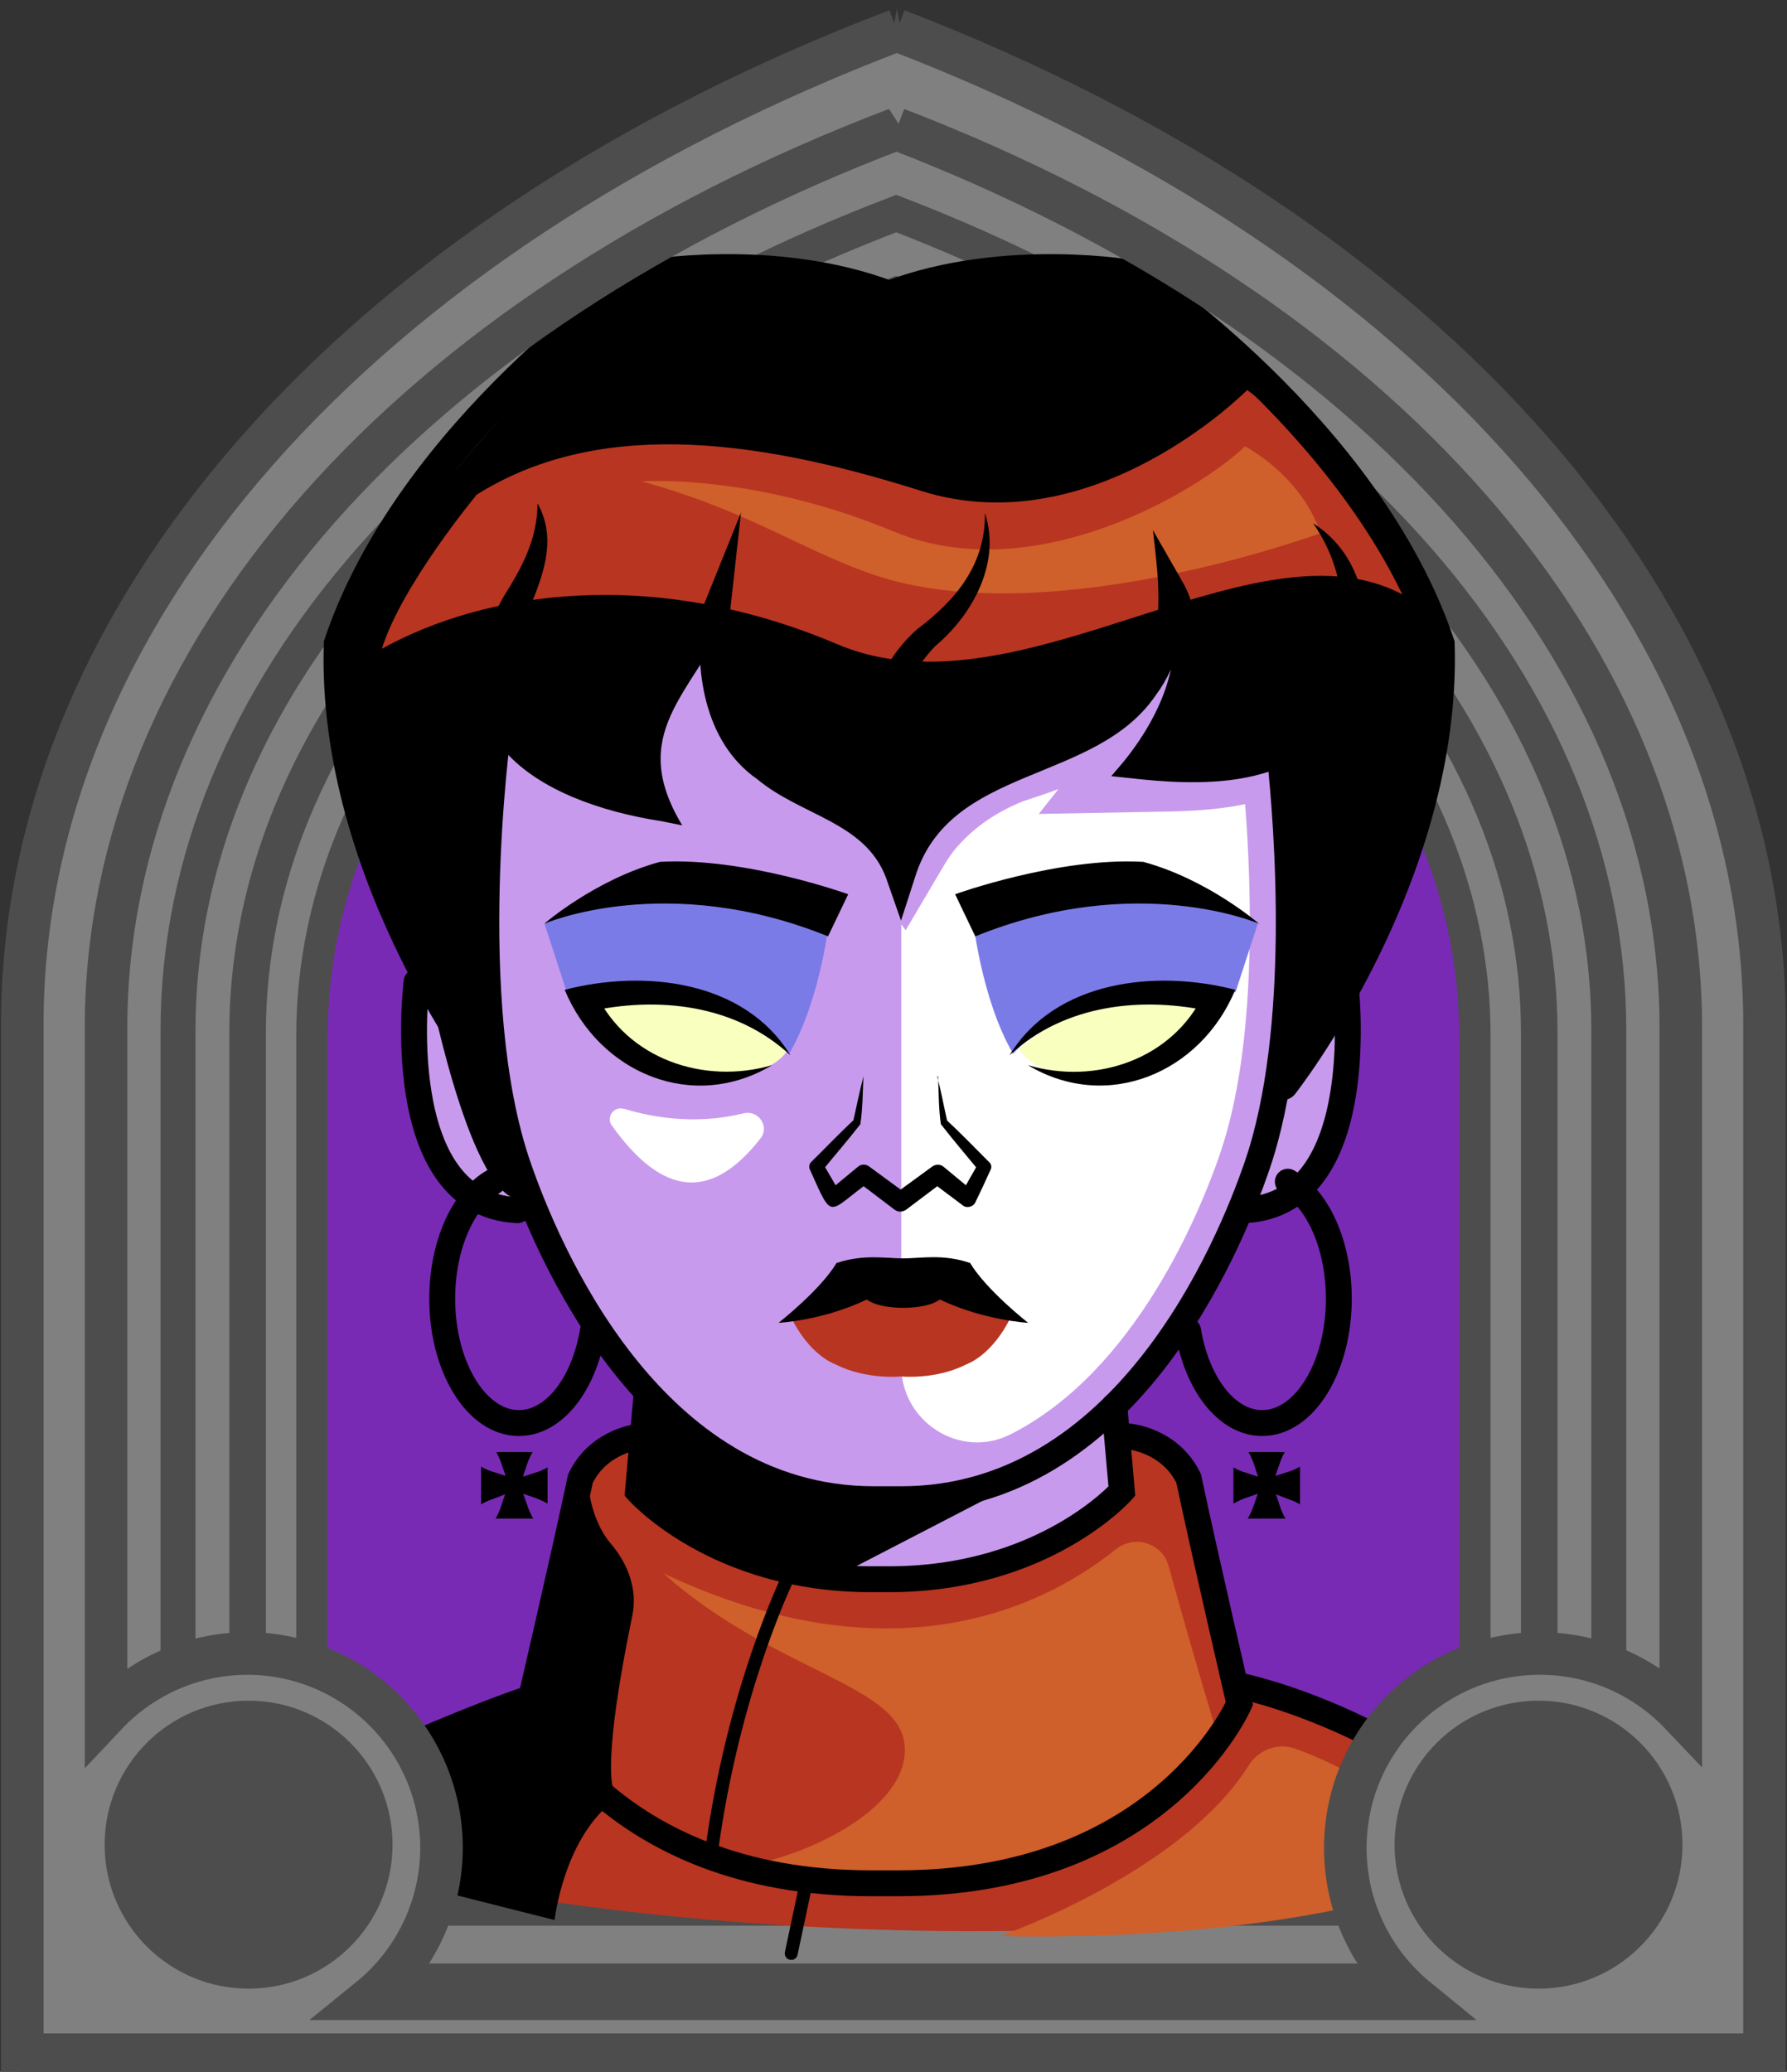 <svg id="Capa_2" xmlns="http://www.w3.org/2000/svg" xmlns:xlink="http://www.w3.org/1999/xlink" viewBox="0 0 69.02 80">
<rect x="0" y="0" width="69.02" height="80" fill="#333333" stroke="none"/>
<defs >
<style >
.cls-1{fill:#c89aed;}.cls-2{fill:#fff;}.cls-3{fill:#f8ffbf;}.cls-4{fill:#7b7be8;}.cls-5{fill:#a88347;}.cls-6{fill:#782ab5;}.cls-7,.cls-8,.cls-9,.cls-10,.cls-11,.cls-12,.cls-13{fill:none;}.cls-7,.cls-8,.cls-9,.cls-11{stroke:#000;stroke-miterlimit:10;}.cls-8,.cls-9,.cls-10,.cls-11{stroke-linecap:round;}.cls-9{stroke-width:1.19px;}.cls-10{stroke:#deb778;stroke-dasharray:0 0 0 4.06;stroke-linejoin:round;}.cls-14{fill:url(#USGS_19_Inundación_de_tierra);}.cls-11{stroke-width:.5px;}.cls-15{fill:#deb778;}.cls-13{stroke:#1d1d1b;stroke-dasharray:0 0 2 2;stroke-width:.3px;}.cls-16{fill:#cf5f2b;}.cls-17{fill:#fcf0c5;}.cls-18{fill:#b83521;}
</style>
<pattern id="USGS_19_Inundación_de_tierra" x="0" y="0" width="72" height="72" patternTransform="translate(-20.48 -16063) rotate(-90)" patternUnits="userSpaceOnUse" viewBox="0 0 72 72">
<g >
<rect class="cls-12" width="72" height="72">
</rect>
<g >
<line class="cls-13" x1="71" y1="71" x2="144.44" y2="71">
</line>
<line class="cls-13" x1="71" y1="67" x2="144.44" y2="67">
</line>
<line class="cls-13" x1="71" y1="63" x2="144.44" y2="63">
</line>
<line class="cls-13" x1="71" y1="59" x2="144.44" y2="59">
</line>
<line class="cls-13" x1="71" y1="55" x2="144.44" y2="55">
</line>
<line class="cls-13" x1="71" y1="51" x2="144.44" y2="51">
</line>
<line class="cls-13" x1="71" y1="47" x2="144.44" y2="47">
</line>
<line class="cls-13" x1="71" y1="43" x2="144.44" y2="43">
</line>
<line class="cls-13" x1="71" y1="39" x2="144.44" y2="39">
</line>
<line class="cls-13" x1="71" y1="35" x2="144.44" y2="35">
</line>
<line class="cls-13" x1="71" y1="31" x2="144.44" y2="31">
</line>
<line class="cls-13" x1="71" y1="27" x2="144.44" y2="27">
</line>
<line class="cls-13" x1="71" y1="23" x2="144.44" y2="23">
</line>
<line class="cls-13" x1="71" y1="19" x2="144.44" y2="19">
</line>
<line class="cls-13" x1="71" y1="15" x2="144.44" y2="15">
</line>
<line class="cls-13" x1="71" y1="11" x2="144.44" y2="11">
</line>
<line class="cls-13" x1="71" y1="7" x2="144.44" y2="7">
</line>
<line class="cls-13" x1="71" y1="3" x2="144.44" y2="3">
</line>
</g>
<g >
<line class="cls-13" x1="-1" y1="71" x2="72.44" y2="71">
</line>
<line class="cls-13" x1="-1" y1="67" x2="72.44" y2="67">
</line>
<line class="cls-13" x1="-1" y1="63" x2="72.44" y2="63">
</line>
<line class="cls-13" x1="-1" y1="59" x2="72.44" y2="59">
</line>
<line class="cls-13" x1="-1" y1="55" x2="72.44" y2="55">
</line>
<line class="cls-13" x1="-1" y1="51" x2="72.44" y2="51">
</line>
<line class="cls-13" x1="-1" y1="47" x2="72.44" y2="47">
</line>
<line class="cls-13" x1="-1" y1="43" x2="72.44" y2="43">
</line>
<line class="cls-13" x1="-1" y1="39" x2="72.44" y2="39">
</line>
<line class="cls-13" x1="-1" y1="35" x2="72.44" y2="35">
</line>
<line class="cls-13" x1="-1" y1="31" x2="72.44" y2="31">
</line>
<line class="cls-13" x1="-1" y1="27" x2="72.44" y2="27">
</line>
<line class="cls-13" x1="-1" y1="23" x2="72.44" y2="23">
</line>
<line class="cls-13" x1="-1" y1="19" x2="72.44" y2="19">
</line>
<line class="cls-13" x1="-1" y1="15" x2="72.44" y2="15">
</line>
<line class="cls-13" x1="-1" y1="11" x2="72.44" y2="11">
</line>
<line class="cls-13" x1="-1" y1="7" x2="72.44" y2="7">
</line>
<line class="cls-13" x1="-1" y1="3" x2="72.44" y2="3">
</line>
<line class="cls-13" x1="1.04" y1="69" x2="74.48" y2="69">
</line>
<line class="cls-13" x1="1.04" y1="65" x2="74.48" y2="65">
</line>
<line class="cls-13" x1="1.04" y1="61" x2="74.48" y2="61">
</line>
<line class="cls-13" x1="1.04" y1="57" x2="74.48" y2="57">
</line>
<line class="cls-13" x1="1.04" y1="53" x2="74.48" y2="53">
</line>
<line class="cls-13" x1="1.04" y1="49" x2="74.48" y2="49">
</line>
<line class="cls-13" x1="1.04" y1="45" x2="74.48" y2="45">
</line>
<line class="cls-13" x1="1.04" y1="41" x2="74.48" y2="41">
</line>
<line class="cls-13" x1="1.04" y1="37" x2="74.48" y2="37">
</line>
<line class="cls-13" x1="1.04" y1="33" x2="74.48" y2="33">
</line>
<line class="cls-13" x1="1.04" y1="29" x2="74.48" y2="29">
</line>
<line class="cls-13" x1="1.04" y1="25" x2="74.48" y2="25">
</line>
<line class="cls-13" x1="1.04" y1="21" x2="74.48" y2="21">
</line>
<line class="cls-13" x1="1.04" y1="17" x2="74.48" y2="17">
</line>
<line class="cls-13" x1="1.04" y1="13" x2="74.48" y2="13">
</line>
<line class="cls-13" x1="1.04" y1="9" x2="74.48" y2="9">
</line>
<line class="cls-13" x1="1.04" y1="5" x2="74.48" y2="5">
</line>
<line class="cls-13" x1="1.04" y1="1" x2="74.48" y2="1">
</line>
</g>
<g >
<line class="cls-13" x1="-73" y1="71" x2=".44" y2="71">
</line>
<line class="cls-13" x1="-73" y1="67" x2=".44" y2="67">
</line>
<line class="cls-13" x1="-73" y1="63" x2=".44" y2="63">
</line>
<line class="cls-13" x1="-73" y1="59" x2=".44" y2="59">
</line>
<line class="cls-13" x1="-73" y1="55" x2=".44" y2="55">
</line>
<line class="cls-13" x1="-73" y1="51" x2=".44" y2="51">
</line>
<line class="cls-13" x1="-73" y1="47" x2=".44" y2="47">
</line>
<line class="cls-13" x1="-73" y1="43" x2=".44" y2="43">
</line>
<line class="cls-13" x1="-73" y1="39" x2=".44" y2="39">
</line>
<line class="cls-13" x1="-73" y1="35" x2=".44" y2="35">
</line>
<line class="cls-13" x1="-73" y1="31" x2=".44" y2="31">
</line>
<line class="cls-13" x1="-73" y1="27" x2=".44" y2="27">
</line>
<line class="cls-13" x1="-73" y1="23" x2=".44" y2="23">
</line>
<line class="cls-13" x1="-73" y1="19" x2=".44" y2="19">
</line>
<line class="cls-13" x1="-73" y1="15" x2=".44" y2="15">
</line>
<line class="cls-13" x1="-73" y1="11" x2=".44" y2="11">
</line>
<line class="cls-13" x1="-73" y1="7" x2=".44" y2="7">
</line>
<line class="cls-13" x1="-73" y1="3" x2=".44" y2="3">
</line>
<line class="cls-13" x1="-70.96" y1="69" x2="2.48" y2="69">
</line>
<line class="cls-13" x1="-70.96" y1="65" x2="2.48" y2="65">
</line>
<line class="cls-13" x1="-70.96" y1="61" x2="2.48" y2="61">
</line>
<line class="cls-13" x1="-70.96" y1="57" x2="2.48" y2="57">
</line>
<line class="cls-13" x1="-70.96" y1="53" x2="2.48" y2="53">
</line>
<line class="cls-13" x1="-70.96" y1="49" x2="2.48" y2="49">
</line>
<line class="cls-13" x1="-70.96" y1="45" x2="2.48" y2="45">
</line>
<line class="cls-13" x1="-70.96" y1="41" x2="2.48" y2="41">
</line>
<line class="cls-13" x1="-70.96" y1="37" x2="2.48" y2="37">
</line>
<line class="cls-13" x1="-70.96" y1="33" x2="2.48" y2="33">
</line>
<line class="cls-13" x1="-70.96" y1="29" x2="2.48" y2="29">
</line>
<line class="cls-13" x1="-70.96" y1="25" x2="2.48" y2="25">
</line>
<line class="cls-13" x1="-70.96" y1="21" x2="2.48" y2="21">
</line>
<line class="cls-13" x1="-70.96" y1="17" x2="2.48" y2="17">
</line>
<line class="cls-13" x1="-70.96" y1="13" x2="2.48" y2="13">
</line>
<line class="cls-13" x1="-70.96" y1="9" x2="2.48" y2="9">
</line>
<line class="cls-13" x1="-70.96" y1="5" x2="2.48" y2="5">
</line>
<line class="cls-13" x1="-70.96" y1="1" x2="2.48" y2="1">
</line>
</g>
</g>
</pattern>
</defs>

  <path
     id="path7641-4"
     style="fill:#782ab5;fill-opacity:1;stroke:#4d4d4d;stroke-width:1.622;stop-color:#000000"
     d="M 34.9,1.694 C 14.323,9.527 1.63,23.954 1.569,39.581 V 79.197 H 67.964 V 39.581 C 67.958,23.99 55.374,9.571 34.9,1.694 Z"/>
  <path
     id="path7641-7"
     style="fill:#808080;stroke:#4d4d4d;stroke-width:1.483;stop-color:#000000"
     d="M 34.629,5.043 C 15.816,12.204 4.154,25.395 4.154,39.683 V 76.559 H 64.859 V 39.683 c 0,-14.255 -11.51,-27.438 -30.23,-34.64 z m -0.012,3.436 C 51.537,14.988 61.942,26.904 61.942,39.789 v 33.828 H 7.072 v -33.828 c 0,-12.914 10.54,-24.837 27.545,-31.31 z"/>
  <path
     id="path7641-7-8"
     style="fill:#808080;stroke:#4d4d4d;stroke-width:1.35;stop-color:#000000"
     d="M 34.618,8.246 C 17.491,14.766 6.876,26.774 6.876,39.781 v 33.57 H 62.138 v -33.57 c 0,-12.977 -10.478,-24.978 -27.52,-31.535 z m -0.011,3.128 c 15.403,5.926 24.875,16.774 24.875,28.503 V 70.672 H 9.532 V 39.877 c 0,-11.756 9.595,-22.61 25.075,-28.503 z"/>
  <path
     id="path7641-7-8-0"
     style="fill:#808080;stroke:#4d4d4d;stroke-width:1.214;stop-color:#000000"
     d="M 34.607,11.526 C 19.207,17.389 9.662,28.186 9.662,39.881 V 70.066 H 59.352 V 39.881 c 0,-11.668 -9.422,-22.459 -24.745,-28.355 z m -0.01,2.812 c 13.85,5.329 22.366,15.083 22.366,25.629 V 67.657 H 12.05 V 39.968 c 0,-10.571 8.627,-20.33 22.547,-25.629 z"/>


<g id="Characters">
<g >
<g >
<path class="cls-18" d="M26.2,55.86s-2.55-1.03-3.76,1.27c-1.4,4.31-2,8.86-2,8.86,0,0-8.01,2.12-10.74,4.55,7.83,3.76,35.13,6.19,48.71,1.27-.49-2.67-7.7-5.95-10.62-6.55-1.4-4.67-2.12-8.55-2.12-8.55,0,0-.67-1.27-2.79-1.33s-16.68,.49-16.68,.49Z">
</path>
<path class="cls-1" d="M16.37,37.72s-1.59,8.96,4.12,8.96c2.19,4.65,4.32,7.24,4.32,7.24l-.27,3.65s3.25,3.65,9.63,3.39c6.44-.4,9.23-3.52,9.23-3.52l-.4-3.19s3.39-4.38,4.91-7.57c3.65-.27,4.38-5.05,3.92-7.97-.2-5.11-1.66-14.94-1.66-14.94l-32.73,1.39-1.06,12.55Z">
</path>
<path class="cls-2" d="M47.13,44.53c-.76,2.22-3.26,8.42-8.11,10.86-1.93,.97-4.21-.48-4.21-2.65v-17.05s.17,.23,.17,.23l1.5-2.54c.15-.25,.3-.46,.46-.65l.12-.13c.62-.69,1.47-1.27,2.48-1.67,.4-.13,.86-.28,1.34-.46l-.76,.96,4.26-.08h.08c1.16-.02,2.41-.04,3.63-.3,.25,3.19,.47,9.32-.96,13.47Z">
</path>
<path d="M19.05,41.24s-6.45-8.38-5.77-16.64c3.17-6.68,11.66-13.92,11.66-13.92,5.55-.79,9.85,1.13,9.85,1.13,0,0,4.64-1.92,8.94-1.02,7.36,4.98,10.64,11.32,11.89,14.38,1.02,7.92-6.11,16.87-6.11,16.87,0,0,.91-7.92-.34-12.57-3.4,.79-5.43,.34-5.43,.34,0,0,2.38-2.94,1.81-5.55-1.58,3.74-5.32,4.53-7.7,5.77-2.72,2.04-3.17,3.74-3.17,3.74,0,0-1.13-2.04-3.51-3.28s-3.96-3.85-3.85-6.45c-2.83,4.53-2.26,6.45-1.7,7.25-4.98-.91-6.23-3.06-6.23-3.06,0,0-.79,9.51-.34,13.02Z">
</path>
<path class="cls-18" d="M18.39,19.13s-2.88,3.47-3.64,5.92c3.98-2.2,10.41-3.22,17.6-.17s16.58-5.5,22.34-1.61c-2.88-5.67-6.52-8.21-6.52-8.21,0,0-5.92,6.01-12.61,3.89s-12.61-2.71-17.18,.17Z">
</path>
<path class="cls-16" d="M24.76,18.59s4.29-.34,9.75,1.93,11.82-1.6,13.58-3.29c2.41,1.4,2.91,3.36,2.91,3.36,0,0-10.28,3.79-17,1.69-2.86-.92-4.96-2.52-9.24-3.7Z">
</path>
<path class="cls-3" d="M30.45,40.5s-3.69-3.4-7.77-1.84c1.67,3.11,6.74,3.63,7.77,1.84Z">
</path>
<path class="cls-3" d="M39.36,40.5s3.69-3.4,7.77-1.84c-1.67,3.11-6.74,3.63-7.77,1.84Z">
</path>
<path class="cls-16" d="M43.1,59.82c-2.57,2.07-8.43,5.2-17.48,.93,4.18,3.75,9.02,4.26,9.31,6.57s-3.32,4.18-5.92,4.69c6.2,1.08,13.42,1.59,17.96-5.19-.82-2.72-1.43-4.89-1.83-6.34-.24-.9-1.32-1.24-2.05-.65Z">
</path>
<path class="cls-16" d="M38.65,74.75s6.98-2.44,9.57-6.57c.38-.61,1.12-.9,1.8-.66,2.44,.86,5.8,3.02,6.57,4.68-6.5,2.97-17.94,2.56-17.94,2.56Z">
</path>
<path class="cls-4" d="M21.03,35.67l.86,2.64s6.12-.39,8.59,2.38c1.25-2.14,1.57-5.32,1.57-5.32,0,0-6.51-2.76-11.02,.3Z">
</path>
<path class="cls-4" d="M48.58,35.67l-.86,2.64s-6.12-.39-8.59,2.38c-1.25-2.14-1.57-5.32-1.57-5.32,0,0,6.51-2.76,11.02,.3Z">
</path>
<path class="cls-2" d="M24.09,42.81c1.07,.33,2.77,.64,4.63,.18,.57-.14,1.01,.5,.66,.96-1.92,2.46-3.8,2.24-5.75-.49-.23-.32,.08-.76,.46-.64Z">
</path>
<path class="cls-18" d="M39.02,50.89s-.59,1.34-1.71,1.8c-1.19,.6-2.52,.46-2.52,.46h.01s-1.33,.14-2.52-.46c-1.12-.46-1.71-1.8-1.71-1.8l3.33-1.24h2.55l2.57,1.24Z">
</path>
<path class="cls-9" d="M49.55,41.88s6.31-8,6.04-17.01c-2.79-8.27-11.71-14.21-11.71-14.21,0,0-5.03-.93-9.54,.78-4.51-1.71-9.54-.78-9.54-.78,0,0-8.92,5.94-11.7,14.21-.28,9.01,6.03,17.01,6.03,17.01">
</path>
<path d="M20.78,19.47c1.37,2.56-1.67,5.03-.97,7.59,.12,.57,.36,1.02,.78,1.38,1.44,1.27,3.31,1.92,5.15,2.5,0,0-.44,.58-.44,.58-.79-1.32-.87-3.11-.17-4.48,.63-1.38,1.57-2.48,2.06-3.7l1.43-3.55-.42,3.81c-.52,4.08,1.1,5.59,4.61,7.22,1.06,.55,2.19,1.48,2.54,2.69,0,0-1.13,.01-1.13,.01,.69-2.18,2.58-3.67,4.62-4.46,1.82-.59,3.8-1.29,4.96-2.86,1.32-1.5,.93-3.89,.73-5.73,0,0,1.11,1.94,1.11,1.94,.73,1.23,.75,2.79,.29,4.1-.44,1.3-1.19,2.42-2.08,3.42,0,0-.23-.56-.23-.56,2.46-.07,5.48,.11,7.07-2.02,1.49-2.09,1.56-4.96,.03-7.14,2.57,1.62,2.55,5.47,.83,7.78-1.8,2.49-5.27,2.36-7.97,2.05,0,0-.66-.07-.66-.07,0,0,.42-.49,.42-.49,1.46-1.76,2.75-4.45,1.46-6.58,0,0,.89-.3,.89-.3,.18,1.44-.14,3.02-1.04,4.23-2.35,3.47-7.97,2.68-9.31,7.05,0,0-.54,1.67-.54,1.67l-.58-1.66c-.81-2.15-3.28-2.39-4.97-3.8-2.09-1.45-2.46-4.32-2.11-6.63,0,0,1.02,.27,1.02,.27-1.47,3.1-3.95,4.59-1.81,8.14,0,0-.8-.16-.8-.16-4.84-.75-9.08-3.37-6.1-8.67,.69-1.1,1.3-2.19,1.31-3.58h0Z">
</path>
<path class="cls-8" d="M49.43,29.16c.29,2.69,.92,10.63-.88,15.86-1.1,3.2-5.12,12.87-13.74,12.87h-1.06c-8.62,0-12.64-9.67-13.74-12.87-2.2-6.38-.77-16.79-.77-16.79">
</path>
<path d="M38.04,19.81c.63,1.89-.45,3.91-1.93,5.15-2.11,2.21-1.9,5.48-.7,8.12,.25,.57-.6,.98-.9,.43-1.65-2.84-1.69-6.9,.92-9.22,1.47-1.1,2.64-2.48,2.61-4.48h0Z">
</path>
<path class="cls-8" d="M16.09,37.91s-1.08,8.6,3.9,8.82">
</path>
<path class="cls-8" d="M51.96,37.91s1.08,8.6-3.9,8.82">
</path>
<path d="M31.98,36.16l.78-1.63s-3.99-1.44-7.27-1.25c-2.5,.68-4.47,2.39-4.47,2.39,0,0,4.71-2.05,10.97,.49Z">
</path>
<path d="M37.67,36.16l-.78-1.63s3.99-1.44,7.27-1.25c2.5,.68,4.47,2.39,4.47,2.39,0,0-4.71-2.05-10.97,.49Z">
</path>
<path d="M30.53,40.75c-2.14-1.98-5.14-2.29-7.85-1.68,0,0,.33-.72,.33-.72,1.2,2.54,4.18,3.55,6.81,2.78-3.05,1.83-6.67,.32-8.01-2.91,3.05-.79,6.94-.38,8.72,2.53h0Z">
</path>
<path d="M38.99,40.75c1.78-2.91,5.67-3.32,8.72-2.53-1.34,3.22-4.96,4.74-8.01,2.91,2.63,.78,5.61-.23,6.81-2.78,0,0,.33,.72,.33,.72-2.71-.61-5.72-.3-7.85,1.68h0Z">
</path>
<path d="M36.2,41.57c.15,.58,.26,1.17,.39,1.75l-.04-.08c.57,.53,1.11,1.09,1.66,1.64,.09,.08,.1,.21,.04,.31-.19,.42-.38,.83-.58,1.24-.09,.18-.34,.24-.49,.11,0,0-1.2-.9-1.2-.9,0,0,.44,0,.44,0l-1.42,1.07c-.14,.1-.32,.1-.45,0l-1.41-1.07h.44c-1.64,1.18-1.39,1.55-2.3-.48-.05-.1-.02-.22,.05-.29,.55-.54,1.09-1.11,1.66-1.64l-.04,.08c.13-.58,.25-1.17,.4-1.75-.03,.62-.03,1.25-.12,1.85-.48,.62-1,1.21-1.49,1.82,0,0,.04-.31,.04-.31,.23,.4,.47,.79,.69,1.2l-.49-.11,1.16-.96c.13-.11,.31-.1,.44,0,0,0,1.43,1.05,1.43,1.05h-.45s1.44-1.05,1.44-1.05c.13-.1,.32-.1,.44,0,0,0,1.16,.96,1.16,.96l-.49,.11c.22-.4,.45-.8,.68-1.2l.04,.31c-.5-.61-1.01-1.2-1.49-1.82-.09-.6-.08-1.24-.11-1.85h0Z">
</path>
<path d="M34.93,48.59c.63,0,1.5-.18,2.54,.18,.63,1.05,2.24,2.31,2.24,2.31,0,0-1.7-.09-3.41-.9-.46,.34-1.41,.32-1.41,.32,0,0-.96,.02-1.41-.32-1.72,.82-3.41,.9-3.41,.9,0,0,1.61-1.26,2.24-2.31,1.04-.35,1.91-.18,2.54-.18h.09Z">
</path>
<path class="cls-8" d="M43.04,54.29l.29,3.29s-3,3.4-8.99,3.4h-.71c-5.99,0-8.99-3.4-8.99-3.4l.32-3.61">
</path>
<path class="cls-8" d="M43.61,55.47s1.58,.13,2.3,1.62c.64,3.02,1.96,8.69,1.96,8.69,0,0-2.98,6.94-13.16,6.94h-1.09c-10.18,0-13.16-6.94-13.16-6.94,0,0,1.32-5.67,1.96-8.69,.72-1.49,2.3-1.62,2.3-1.62">
</path>
<path class="cls-8" d="M9.58,70.34s6.47-3.27,10.97-4.79">
</path>
<path class="cls-8" d="M47.88,65.09s7.09,1.42,12.02,7.34">
</path>
<path class="cls-11" d="M30.44,60.91s-2.14,4.35-2.97,10.68">
</path>
<line class="cls-11" x1="31.09" y1="72.93" x2="30.56" y2="75.43">
</line>
<path class="cls-8" d="M22.9,51.39c-.34,2.05-1.49,3.56-2.86,3.56-1.63,0-2.96-2.15-2.96-4.8,0-2.09,.82-3.86,1.97-4.52">
</path>
<path d="M21.15,56.66v1.4c-.14-.08-.29-.15-.45-.21l-.49-.17,.17,.49c.06,.17,.13,.32,.22,.47h-1.46c.08-.14,.15-.28,.2-.44l.17-.5-.49,.19c-.16,.05-.3,.12-.44,.2v-1.46c.15,.09,.31,.16,.48,.21l.47,.15-.16-.46c-.05-.16-.12-.31-.2-.46h1.4c-.09,.15-.16,.32-.22,.49l-.15,.46,.46-.15c.18-.05,.34-.12,.49-.21Z">
</path>
<path class="cls-8" d="M45.89,51.39c.34,2.05,1.49,3.56,2.86,3.56,1.63,0,2.96-2.15,2.96-4.8,0-2.09-.82-3.86-1.97-4.52">
</path>
<path d="M47.64,56.66v1.4c.14-.08,.29-.15,.45-.21l.49-.17-.17,.49c-.06,.17-.13,.32-.22,.47h1.46c-.08-.14-.15-.28-.2-.44l-.17-.5,.49,.19c.16,.05,.3,.12,.44,.2v-1.46c-.15,.09-.31,.16-.48,.21l-.47,.15,.16-.46c.05-.16,.12-.31,.2-.46h-1.4c.09,.15,.16,.32,.22,.49l.15,.46-.46-.15c-.18-.05-.34-.12-.49-.21Z">
</path>
<path d="M40.29,56.74l-7.98,4.13s-5.77-.11-7.58-3.45c.17-2.72,.4-3.57,.4-3.57,0,0,4.64,6.79,15.17,2.89Z">
</path>
<path d="M22.71,57.11s0,1.46,.9,2.52c.66,.78,1.02,1.77,.81,2.77-.66,3.2-1.11,6.33-.6,7.05-2.04,1.43-2.4,4.69-2.4,4.69l-11.12-2.81,.41-1.43,9.74-4.64,2.25-8.16Z">
</path>
</g>
<path d="M16.65,38.44s1.72,8.59,3.71,7.83c-.96-3.44-1.31-5.29-1.31-5.29l-2.41-2.54Z">
</path>
</g>
</g>
  <g
     id="g20645">
    <path
       style="fill:#808080;stroke:#4d4d4d;stroke-width:0.938;stop-color:#000000;fill-opacity:1"
       d="m 9.542,65.883 a 5.476,5.476 0 0 1 5.476,5.476 5.476,5.476 0 0 1 -5.476,5.476 5.476,5.476 0 0 1 -5.476,-5.476 5.476,5.476 0 0 1 5.476,-5.476 z"/>
    <path
       style="fill:#808080;stroke:#4d4d4d;stroke-width:0.938;stop-color:#000000;fill-opacity:1"
       d="m 59.472,65.883 a 5.476,5.476 0 0 1 5.476,5.476 5.476,5.476 0 0 1 -5.476,5.476 5.476,5.476 0 0 1 -5.476,-5.476 5.476,5.476 0 0 1 5.476,-5.476 z"/>
    <path
       id="path7641"
       style="fill:#808080;stroke:#4d4d4d;stroke-width:1.644;stop-color:#000000"
       d="M 34.643,1.166 C 13.788,9.105 0.861,23.727 0.861,39.564 V 79.34 H 68.152 V 39.564 c 0,-15.801 -12.759,-30.415 -33.51,-38.398 z m -0.014,3.809 C 53.385,12.191 64.918,25.4 64.918,39.682 v 26.508 c -1.369,-1.441 -3.301,-2.342 -5.445,-2.342 -4.149,0 -7.512,3.363 -7.512,7.512 0,2.347 1.076,4.443 2.762,5.82 H 14.27 c 1.756,-1.423 2.778,-3.56 2.783,-5.82 4.8e-5,-4.149 -3.363,-7.512 -7.512,-7.512 -2.062,0.006 -4.031,0.86 -5.445,2.361 V 39.682 c 0,-14.315 11.683,-27.532 30.533,-34.707 z"/>
    <circle
       style="fill:#4d4d4d;fill-opacity:1;stroke:#4d4d4d;stop-color:#000000"
       id="path16431"
       cx="9.601"
       cy="71.23"
       r="5.06" />
    <circle
       style="fill:#4d4d4d;fill-opacity:1;stroke:#4d4d4d;stop-color:#000000"
       id="path16431-3"
       cx="59.423"
       cy="71.23"
       r="5.06" />
  </g>
</svg>

